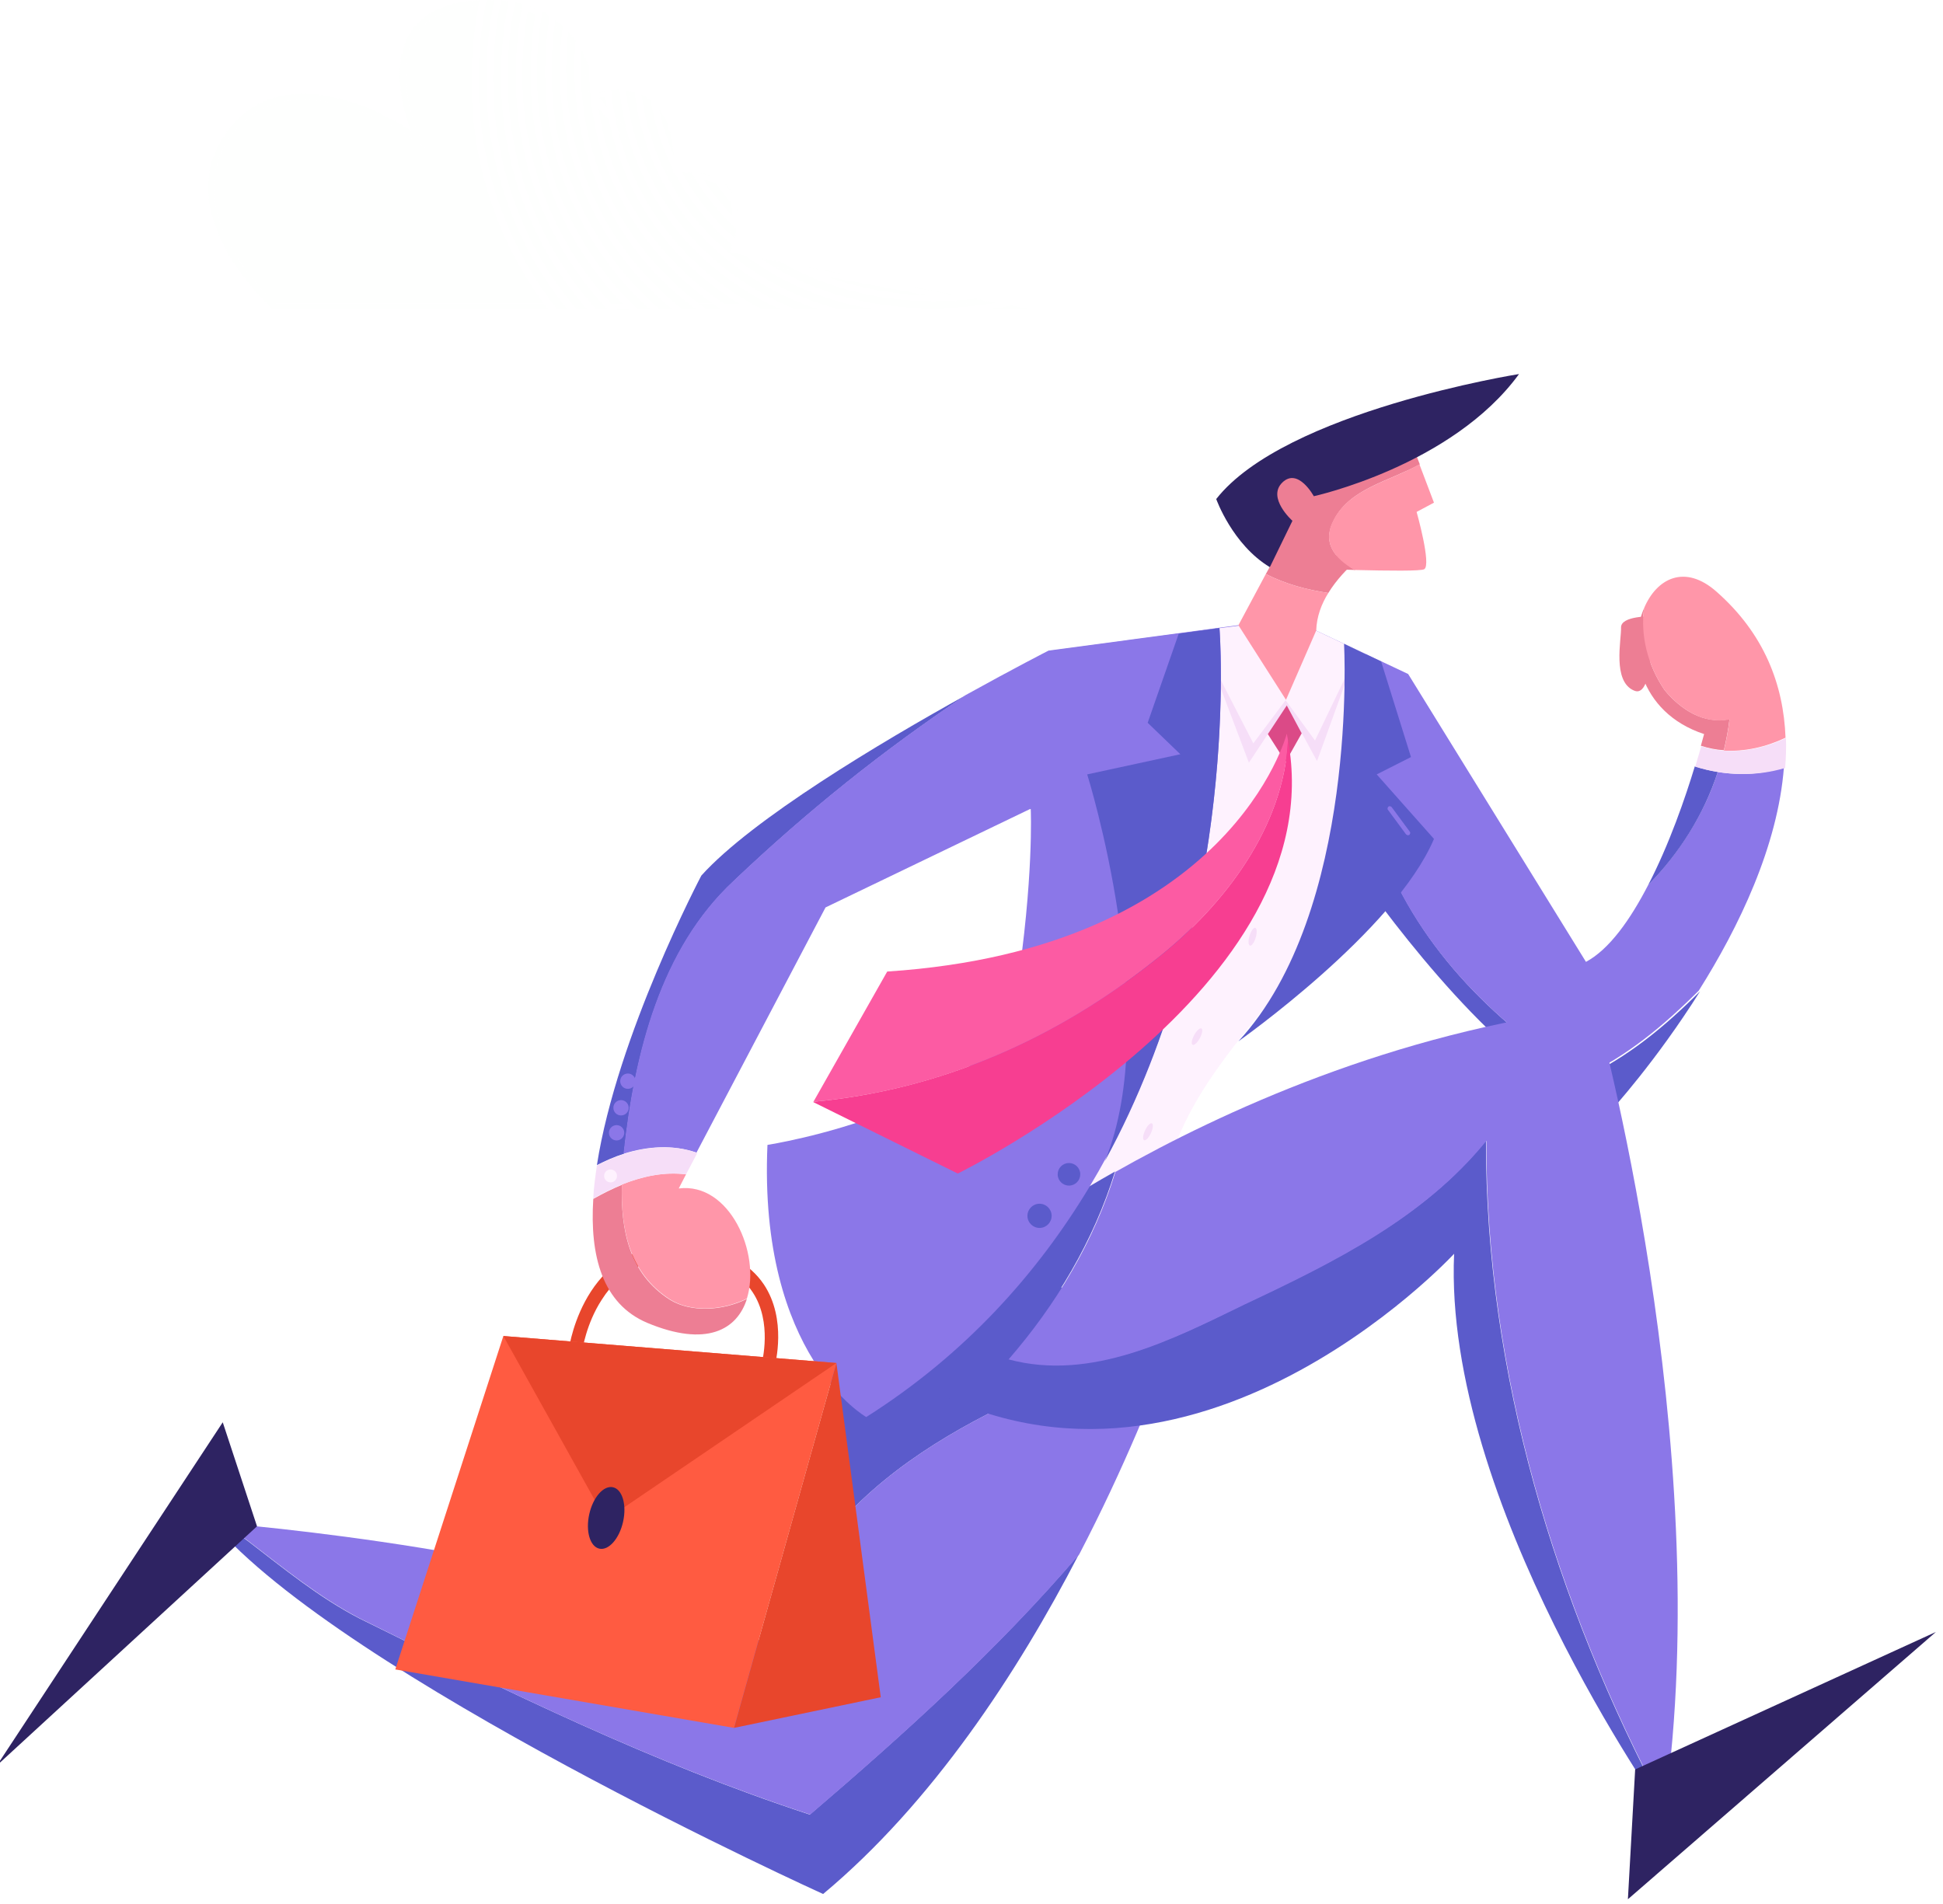 <svg width="252" height="247" viewBox="0 0 252 247" fill="none" xmlns="http://www.w3.org/2000/svg">
<path d="M214.217 79.944C214.217 79.944 210.191 79.84 210.243 81.409C210.295 82.977 209.092 88.364 211.916 89.566C214.688 90.822 214.217 79.944 214.217 79.944Z" fill="#ED7E94"/>
<path d="M99.695 177.89C99.59 177.89 99.538 177.89 99.433 177.838C98.963 177.733 98.701 177.263 98.806 176.792C98.806 176.74 100.218 171.51 97.603 167.588C96.086 165.287 93.419 163.875 89.759 163.405C84.634 162.725 80.66 164.451 78.045 168.582C76.006 171.719 75.535 175.119 75.535 175.119C75.483 175.589 75.064 175.903 74.541 175.851C74.071 175.798 73.757 175.328 73.809 174.857C73.809 174.7 76.006 159.797 89.968 161.627C94.152 162.202 97.237 163.876 99.067 166.595C102.1 171.144 100.531 176.949 100.479 177.21C100.427 177.629 100.061 177.89 99.695 177.89Z" fill="#E8462C"/>
<path d="M177.769 71.264L164.696 73.512L164.173 74.454C166.735 75.761 169.455 76.493 172.278 76.911C174.37 73.512 177.769 71.264 177.769 71.264Z" fill="#ED7E94"/>
<path d="M173.062 67.342C175.154 63.368 180.121 62.426 184.148 60.23L182.893 57.04C150.576 58.347 164.747 73.513 164.747 73.513C164.747 73.513 170.447 73.774 175.781 73.931C173.062 72.414 171.388 70.375 173.062 67.342Z" fill="#ED7E94"/>
<path d="M184.096 60.23C180.07 62.478 175.154 63.367 173.01 67.341C171.389 70.374 173.062 72.414 175.677 73.93C180.122 74.035 184.305 74.087 184.724 73.826C185.665 73.251 183.73 66.4 183.73 66.4L185.979 65.197L184.096 60.23Z" fill="#FF96A9"/>
<path d="M170.395 64.361C170.395 64.361 188.332 60.439 197.013 48.516C197.013 48.516 166.682 53.327 157.74 64.727C157.74 64.727 159.832 70.636 164.695 73.565L167.624 67.551C167.624 67.551 164.277 64.57 166.316 62.583C168.356 60.596 170.395 64.361 170.395 64.361Z" fill="#2E2362"/>
<path d="M86.882 168.582C81.548 165.183 80.502 159.483 80.659 153.678C79.404 154.201 78.149 154.829 76.946 155.508C76.476 162.934 78.149 169.105 83.901 171.563C91.641 174.805 95.615 172.452 96.87 168.477C93.68 170.046 89.601 170.255 86.882 168.582Z" fill="#ED7E94"/>
<path d="M88.032 154.149L88.974 152.319C86.15 151.953 83.326 152.58 80.659 153.626C80.502 159.379 81.548 165.079 86.882 168.53C89.601 170.256 93.733 169.994 96.87 168.425C98.7 162.568 94.621 153.313 88.032 154.149Z" fill="#FF96A9"/>
<path d="M215.891 89.514C213.694 86.272 212.753 82.507 213.224 78.898C211.027 83.971 212.439 92.39 221.015 95.214C221.015 95.214 220.859 95.789 220.597 96.731C221.591 97.044 222.584 97.254 223.578 97.306C223.892 95.999 224.153 94.639 224.31 93.279C220.911 93.959 217.982 92.024 215.891 89.514Z" fill="#ED7E94"/>
<path d="M231.579 95.685C231.317 88.782 228.807 82.193 222.637 76.755C218.506 73.094 214.845 75.029 213.224 78.899C212.753 82.507 213.695 86.272 215.891 89.514C217.983 92.025 220.911 93.96 224.31 93.332C224.153 94.692 223.892 96.051 223.578 97.359C226.297 97.515 229.069 96.888 231.579 95.685Z" fill="#FF96A9"/>
<path d="M95.197 114.249C104.662 105.254 114.65 97.254 125.318 90.142C114.179 96.312 97.55 106.248 90.961 113.569C90.961 113.569 80.032 134.277 77.417 151.116C78.567 150.541 79.718 150.018 80.921 149.652C82.333 136.526 85.732 123.087 95.197 114.249Z" fill="#5B5BCB"/>
<path d="M178.763 108.915C178.344 110.798 177.508 112.419 176.566 113.987C182.999 122.93 197.222 141.076 208.936 144.056C208.936 144.056 214.741 137.729 220.493 128.577C215.996 133.075 211.132 137.154 205.223 139.873C193.457 132.395 183.417 122.302 178.763 108.915Z" fill="#5B5BCB"/>
<path d="M222.794 100.13C220.964 105.725 217.774 110.641 213.747 114.824C211.446 119.269 208.727 123.139 205.694 124.76L182.632 87.422L170.657 81.774L160.565 81.095L135.987 84.389C135.987 84.389 131.489 86.69 125.266 90.141C114.598 97.253 104.61 105.254 95.145 114.249C85.68 123.034 82.281 136.526 80.869 149.652C84.007 148.658 87.301 148.449 90.334 149.495L107.068 117.7L133.581 104.941L173.01 108.863C173.01 108.863 174.318 110.85 176.462 113.883C177.403 112.314 178.24 110.693 178.658 108.81C183.312 122.197 193.353 132.29 205.066 139.768C210.976 137.049 215.839 132.97 220.336 128.473C225.513 120.263 230.586 109.752 231.37 99.502C228.703 100.443 225.722 100.6 222.794 100.13Z" fill="#8B77E8"/>
<path d="M222.793 100.13C221.799 99.973 220.806 99.712 219.812 99.398C218.609 103.372 216.518 109.491 213.746 114.825C217.825 110.641 220.963 105.725 222.793 100.13Z" fill="#5B5BCB"/>
<path d="M231.527 99.607C231.631 98.3 231.684 96.992 231.631 95.737C228.18 97.358 224.258 97.986 220.65 96.783C220.44 97.463 220.179 98.404 219.865 99.45C223.63 100.601 227.709 100.757 231.527 99.607Z" fill="#F6DEF8"/>
<path d="M77.417 151.168C77.208 152.632 76.999 154.044 76.946 155.456C80.659 153.365 84.79 151.796 88.974 152.319L90.438 149.547C86.202 148.031 81.496 149.024 77.417 151.168Z" fill="#F6DEF8"/>
<path d="M177.088 84.808C177.088 84.808 179.86 104.941 173.689 117.02C167.466 129.048 154.863 138.199 151.412 151.743C147.961 165.235 129.972 157.862 129.972 157.862L155.909 81.775L160.668 81.147L170.761 81.827L177.088 84.808Z" fill="#FEF2FE"/>
<path d="M105.028 235.361C84.739 228.72 65.808 219.411 46.564 209.894C41.335 207.175 36.89 203.514 32.183 199.906C30.981 199.017 29.83 198.233 28.68 197.553C27.948 197.501 27.529 197.448 27.529 197.448C44.472 217.424 106.754 245.663 106.754 245.663C120.926 233.845 132.012 216.901 139.908 201.632C129.397 213.921 117.37 224.798 105.028 235.361Z" fill="#5B5BCB"/>
<path d="M152.301 173.445C154.027 168.739 154.864 165.915 154.864 165.915C154.864 165.915 152.981 166.124 149.53 166.386C144.405 166.752 135.829 167.222 125.161 167.275C116.167 167.275 110.519 175.171 106.963 184.427C103.616 193.108 102.152 203.043 101.524 208.953C110.257 188.872 132.744 180.505 152.301 173.445Z" fill="#5B5BCB"/>
<path d="M101.576 208.9C101.21 212.143 101.158 214.182 101.158 214.182C80.293 202.416 36.419 198.18 28.731 197.553C29.882 198.285 31.032 199.017 32.235 199.906C36.941 203.514 41.334 207.122 46.616 209.894C65.86 219.464 84.79 228.72 105.08 235.361C117.421 224.798 129.449 213.921 139.96 201.632C145.817 190.388 149.948 180.034 152.353 173.393C132.743 180.505 110.257 188.872 101.576 208.9Z" fill="#8B77E8"/>
<path d="M156.8 85.226L161.977 98.927L166.892 91.501L170.814 98.718L175.521 85.697L170.553 96.051L166.736 90.822L162.552 96.417L156.8 85.226Z" fill="#F6DEF8"/>
<path d="M192.724 147.926C184.67 157.914 173.009 163.667 161.347 169.158C151.987 173.707 141.476 179.198 130.756 176.269C136.926 169.21 141.842 160.947 144.614 151.953C135.358 157.182 129.971 161.313 129.971 161.313L116.375 177.786C152.928 201.266 188.592 162.621 188.592 162.621C187.18 194.781 215.68 234.943 215.68 234.943C215.733 234.734 215.733 234.524 215.785 234.368C201.718 207.959 192.671 178.047 192.724 147.926Z" fill="#5B5BCB"/>
<path d="M206.948 130.722C180.749 133.912 158.42 144.213 144.666 152.005C141.895 161 136.979 169.21 130.809 176.322C141.529 179.198 152.04 173.759 161.4 169.21C173.062 163.719 184.671 157.967 192.776 147.979C192.724 178.1 201.771 208.012 215.89 234.472C222.688 187.199 206.948 130.722 206.948 130.722Z" fill="#8B77E8"/>
<path d="M158.158 81.461C158.158 81.461 163.858 151.168 112.349 183.799C112.349 183.799 98.334 175.903 99.537 148.501C99.537 148.501 129.501 143.847 131.802 128.839C134.103 113.831 133.685 104.993 133.685 104.993L136.038 84.442L158.158 81.461Z" fill="#8B77E8"/>
<path d="M174.318 83.501C174.318 83.501 176.253 118.171 160.617 135.062C160.617 135.062 180.907 120.786 185.98 108.811L178.554 100.444L182.999 98.195L179.129 85.802L174.318 83.501Z" fill="#5B5BCB"/>
<path d="M212.074 229.504L211.133 246.343L251.085 211.672L212.074 229.504Z" fill="#2E2362"/>
<path d="M33.334 197.971L28.889 184.479L-0.396 228.981L33.334 197.971Z" fill="#2E2362"/>
<path d="M65.285 173.289L108.48 176.792L95.197 224.118L51.27 216.535L65.285 173.289Z" fill="#FF5B41"/>
<path d="M108.479 176.792L114.231 220.143L95.196 224.118L108.479 176.792Z" fill="#E8462C"/>
<path d="M65.285 173.289L78.568 197.134L108.48 176.792L65.285 173.289Z" fill="#E8462C"/>
<path d="M80.813 197.376C81.302 195.177 80.715 193.176 79.503 192.906C78.29 192.637 76.911 194.201 76.423 196.4C75.934 198.6 76.521 200.601 77.733 200.87C78.945 201.139 80.324 199.575 80.813 197.376Z" fill="#2E2362"/>
<path d="M164.173 74.454L160.617 81.095L166.788 90.769L170.71 81.775C170.762 79.997 171.39 78.323 172.279 76.912C169.455 76.493 166.736 75.761 164.173 74.454Z" fill="#FF96A9"/>
<path d="M158.158 81.461L152.877 82.193L148.85 93.75L153.086 97.829L141.006 100.444C141.006 100.444 150.942 132.081 143.307 150.593C161.139 117.962 158.158 81.461 158.158 81.461Z" fill="#5B5BCB"/>
<path d="M166.891 91.501L164.434 95.214L166.735 98.823L168.826 95.11L166.891 91.501Z" fill="#DB4A87"/>
<path d="M167.049 95.998C166.996 95.737 166.944 95.423 166.892 95.162C166.892 95.162 159.675 123.086 115.069 126.015L105.499 142.906C121.867 141.389 136.875 134.905 150.105 124.289C158.891 117.334 166.526 107.189 167.049 95.998Z" fill="#FC5BA3"/>
<path d="M167.049 95.999C166.526 107.189 158.891 117.334 150.105 124.289C136.927 134.853 121.867 141.389 105.499 142.906V142.958L124.22 152.214C124.22 152.214 173.01 128.316 167.049 95.999Z" fill="#F73E91"/>
<path d="M162.861 121.617C163.052 120.981 163.028 120.411 162.807 120.345C162.585 120.278 162.251 120.74 162.059 121.376C161.868 122.012 161.892 122.582 162.114 122.648C162.335 122.715 162.669 122.253 162.861 121.617Z" fill="#F6DEF8"/>
<path d="M149.269 146.975C149.548 146.373 149.605 145.805 149.395 145.708C149.185 145.611 148.789 146.021 148.51 146.624C148.23 147.226 148.174 147.794 148.383 147.891C148.593 147.988 148.99 147.578 149.269 146.975Z" fill="#F6DEF8"/>
<path d="M155.616 134.654C155.933 134.07 156.025 133.507 155.822 133.397C155.619 133.287 155.198 133.671 154.881 134.255C154.564 134.839 154.472 135.401 154.675 135.511C154.878 135.622 155.3 135.238 155.616 134.654Z" fill="#F6DEF8"/>
<path d="M182.632 108.34C182.527 108.34 182.475 108.287 182.37 108.235L180.017 105.045C179.912 104.941 179.965 104.731 180.069 104.627C180.174 104.522 180.383 104.574 180.488 104.679L182.841 107.869C182.945 107.974 182.893 108.183 182.789 108.287C182.736 108.287 182.684 108.34 182.632 108.34Z" fill="#8B77E8"/>
<path d="M138.68 153.779C139.488 153.757 140.126 153.085 140.105 152.276C140.083 151.468 139.411 150.83 138.602 150.852C137.794 150.873 137.156 151.546 137.178 152.354C137.199 153.162 137.872 153.8 138.68 153.779Z" fill="#5B5BCB"/>
<path d="M134.865 159.269C135.731 159.246 136.415 158.525 136.392 157.659C136.369 156.793 135.648 156.11 134.782 156.133C133.916 156.156 133.232 156.876 133.255 157.742C133.278 158.609 133.999 159.292 134.865 159.269Z" fill="#5B5BCB"/>
<path d="M79.208 153.361C79.67 153.349 80.034 152.965 80.022 152.503C80.01 152.041 79.625 151.676 79.163 151.689C78.702 151.701 78.337 152.085 78.349 152.547C78.362 153.009 78.746 153.374 79.208 153.361Z" fill="#FEF2FE"/>
<path d="M79.996 147.922C80.544 147.908 80.977 147.452 80.963 146.903C80.948 146.355 80.492 145.922 79.943 145.936C79.395 145.951 78.962 146.407 78.977 146.956C78.991 147.504 79.448 147.937 79.996 147.922Z" fill="#8B77E8"/>
<path d="M80.571 144.679C81.12 144.664 81.553 144.208 81.538 143.659C81.523 143.111 81.067 142.678 80.519 142.692C79.97 142.707 79.537 143.163 79.552 143.712C79.566 144.26 80.023 144.693 80.571 144.679Z" fill="#8B77E8"/>
<path d="M81.459 141.229C82.007 141.214 82.44 140.758 82.426 140.209C82.411 139.661 81.955 139.228 81.406 139.242C80.858 139.257 80.425 139.713 80.439 140.262C80.454 140.81 80.91 141.243 81.459 141.229Z" fill="#8B77E8"/>
<g filter="url(#filter0_b_205_29929)">
<path d="M35.425 40.122H133.712L94.669 32.739C94.669 32.739 99.749 21.28 87.286 22.402C87.286 22.402 88.821 9.23 77.126 12.066C77.126 12.066 76.358 -1.106 61.532 0.075C46.707 1.256 53.322 16.968 53.322 16.968C53.322 16.968 37.728 6.159 29.518 16.968C21.426 27.836 35.425 40.122 35.425 40.122Z" fill="url(#paint0_radial_205_29929)" fill-opacity="0.3"/>
<path d="M94.313 32.581L94.313 32.581L94.314 32.58L94.316 32.575L94.325 32.553C94.33 32.542 94.336 32.528 94.343 32.51C94.349 32.496 94.356 32.481 94.363 32.463C94.395 32.383 94.442 32.265 94.498 32.114C94.609 31.812 94.755 31.38 94.892 30.866C95.168 29.831 95.401 28.486 95.264 27.191C95.128 25.903 94.631 24.693 93.47 23.86C92.299 23.019 90.388 22.514 87.32 22.79L86.844 22.833L86.899 22.357L86.899 22.357L86.899 22.356L86.9 22.35L86.903 22.325C86.905 22.302 86.908 22.267 86.912 22.221C86.92 22.129 86.931 21.993 86.94 21.821C86.959 21.475 86.973 20.983 86.954 20.401C86.916 19.233 86.746 17.72 86.226 16.305C85.707 14.891 84.852 13.601 83.458 12.825C82.067 12.049 80.077 11.751 77.218 12.444L76.765 12.553L94.313 32.581ZM94.313 32.581L94.313 32.581M94.313 32.581L94.313 32.581M94.313 32.581L94.114 33.03L94.597 33.121L129.56 39.733H35.574C35.562 39.721 35.548 39.709 35.533 39.695C35.435 39.605 35.291 39.47 35.111 39.294C34.749 38.942 34.24 38.426 33.654 37.773C32.48 36.465 31.002 34.613 29.776 32.43C27.321 28.058 25.919 22.455 29.829 17.202C33.792 11.986 39.535 11.956 44.396 13.29C46.822 13.956 49.001 14.956 50.575 15.792C51.361 16.209 51.995 16.585 52.431 16.855C52.649 16.991 52.818 17.1 52.931 17.174C52.988 17.212 53.031 17.241 53.059 17.26L53.091 17.281L53.099 17.287L53.1 17.288L53.1 17.288L53.1 17.288L54.2 18.05L53.681 16.817L53.681 16.817L53.681 16.817L53.68 16.815L53.677 16.808L53.664 16.777C53.653 16.749 53.636 16.706 53.614 16.65C53.571 16.539 53.508 16.373 53.434 16.162C53.285 15.738 53.088 15.13 52.897 14.396C52.514 12.926 52.159 10.967 52.256 8.984C52.353 7 52.899 5.023 54.285 3.472C55.667 1.926 57.929 0.753 61.563 0.463C65.211 0.172 67.966 0.766 70.051 1.799C72.135 2.832 73.572 4.315 74.563 5.839C75.555 7.366 76.1 8.932 76.397 10.12C76.545 10.713 76.63 11.209 76.679 11.556C76.703 11.729 76.718 11.864 76.726 11.955C76.731 12.001 76.734 12.035 76.735 12.057L76.737 12.082L76.737 12.088L76.738 12.088L76.738 12.088L94.313 32.581Z" stroke="white" stroke-opacity="0.2" stroke-width="0.778"/>
</g>
<defs>
<filter id="filter0_b_205_29929" x="3.649" y="-23.351" width="153.414" height="86.824" filterUnits="userSpaceOnUse" color-interpolation-filters="sRGB">
<feFlood flood-opacity="0" result="BackgroundImageFix"/>
<feGaussianBlur in="BackgroundImage" stdDeviation="11.675"/>
<feComposite in2="SourceAlpha" operator="in" result="effect1_backgroundBlur_205_29929"/>
<feBlend mode="normal" in="SourceGraphic" in2="effect1_backgroundBlur_205_29929" result="shape"/>
</filter>
<radialGradient id="paint0_radial_205_29929" cx="0" cy="0" r="1" gradientUnits="userSpaceOnUse" gradientTransform="translate(126.888 2.165) rotate(153.297) scale(68.102 57.011)">
<stop stop-color="white" stop-opacity="0.701"/>
<stop offset="1" stop-color="#F8FFF8" stop-opacity="0.247"/>
</radialGradient>
</defs>
</svg>
